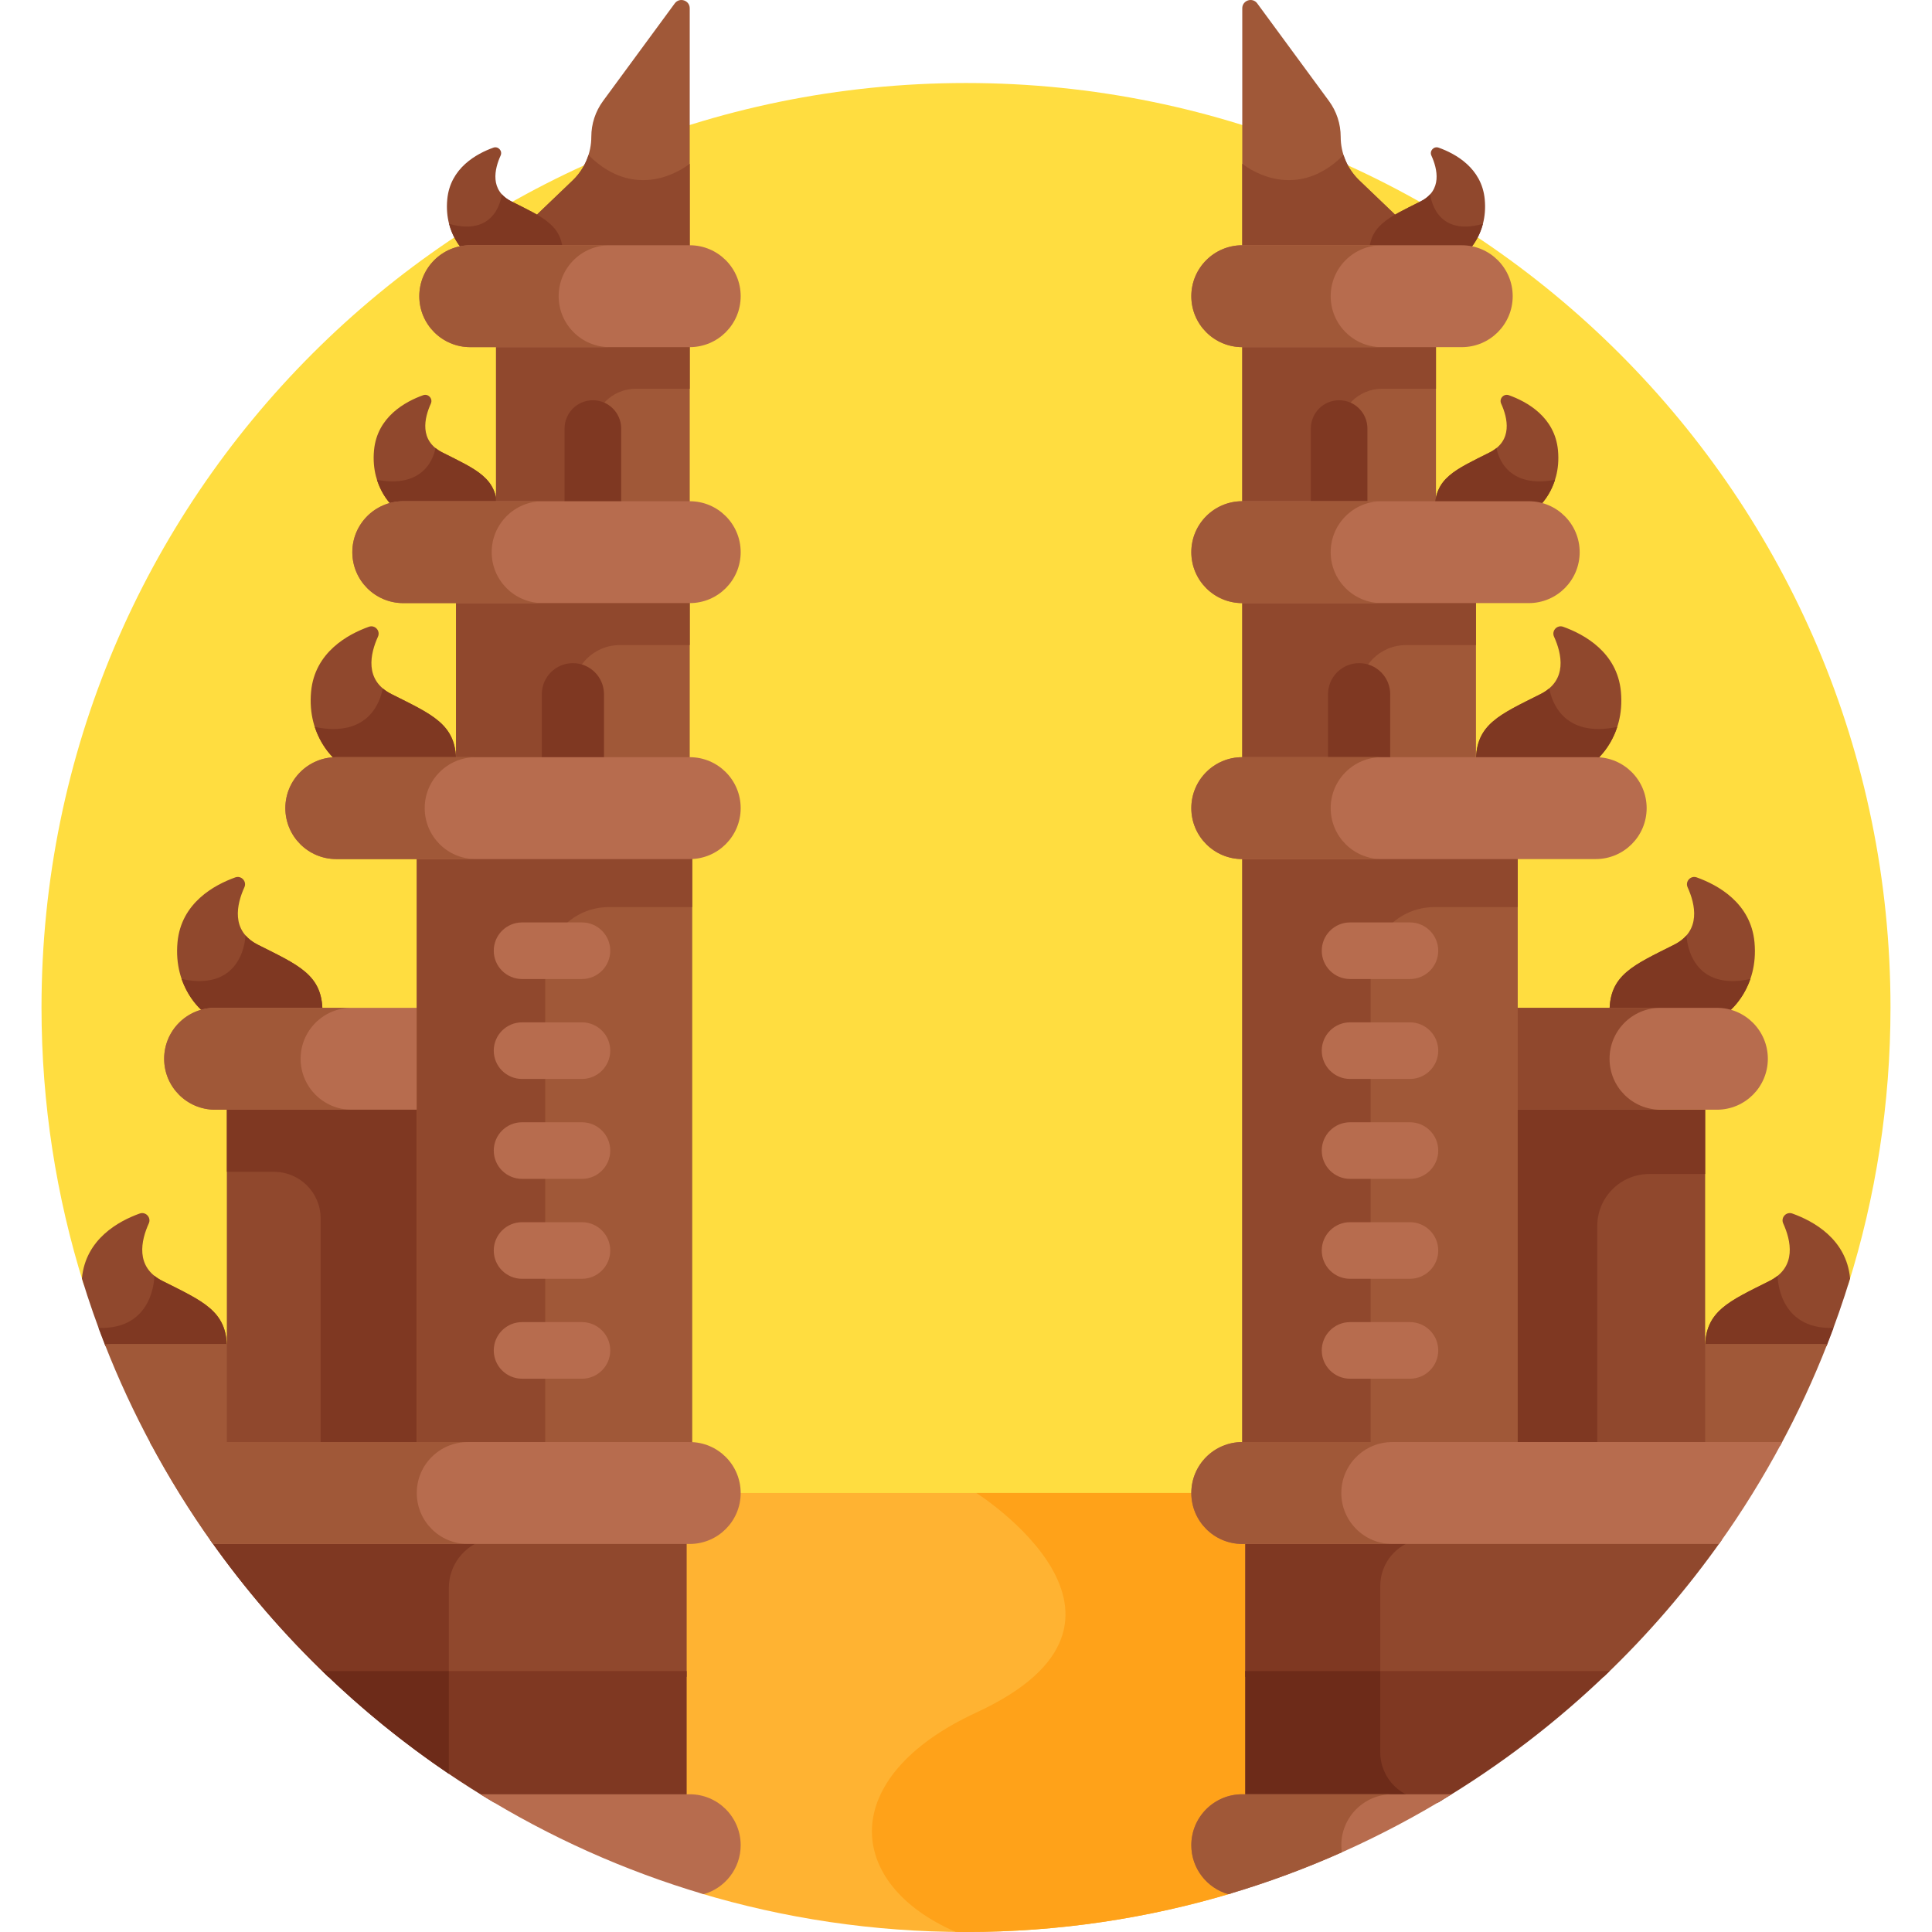 <svg id="Layer_1" enable-background="new 0 0 512 512" height="512" viewBox="0 0 512 512" width="512" xmlns="http://www.w3.org/2000/svg"><g><path d="m258.75 423.81c160.738 0 224.856-75.551 231.033-83.331 7.284-23.198 11.217-47.878 11.217-73.479 0-135.31-109.69-245-245-245s-245 109.69-245 245c0 25.571 3.923 50.225 11.191 73.398 6.304 7.365 75.301 83.412 236.559 83.412z" fill="#ffdd40"/><path d="m147.489 65.259c-.6-3.37-2.695-5.254-6.328-7.301l10.605-10.151c3.154-3.019 4.938-7.196 4.938-11.562 0-3.409 1.089-6.729 3.107-9.477l19.005-25.866c1.258-1.712 3.971-.822 3.971 1.302v64.293h-35.078z" fill="#a05838"/><path d="m147.709 66.496-.219-1.237c-.6-3.37-2.695-5.254-6.328-7.301l10.605-10.151c1.955-1.872 3.381-4.189 4.185-6.72.001 0 .001.001.001.001 13.464 13.464 26.836 2.307 26.836 2.307v23.102h-35.08z" fill="#90482d"/><path d="m68.344 250.365c-7.292-3.675-5.595-10.787-3.58-15.224.704-1.549-.804-3.196-2.406-2.623-5.564 1.99-14.325 6.747-15.313 17.149-1.164 12.25 6.809 18.419 6.809 18.419h31.6c-.001-9.778-6.337-12.293-17.11-17.721z" fill="#90482d"/><path d="m53.853 268.085s-3.727-2.889-5.712-8.631c16.587 3.558 16.918-11.567 16.918-11.567l.005.001c.801.924 1.868 1.766 3.279 2.477 10.773 5.429 17.109 7.944 17.109 17.72z" fill="#7f3822"/><path d="m103.746 183.943c-7.293-3.675-5.595-10.787-3.58-15.224.704-1.549-.804-3.196-2.406-2.623-5.564 1.99-14.325 6.747-15.313 17.149-1.164 12.25 6.809 18.419 6.809 18.419h31.6c0-9.778-6.337-12.292-17.11-17.721z" fill="#90482d"/><path d="m89.256 201.663s-3.884-3.021-5.833-9.013c14.352 2.951 17.396-6.889 18.008-10.223.645.55 1.41 1.06 2.315 1.516 10.773 5.429 17.109 7.944 17.109 17.72z" fill="#7f3822"/><path d="m117.221 119.9c-6.197-3.123-4.754-9.166-3.042-12.937.598-1.316-.683-2.716-2.045-2.229-4.728 1.691-12.172 5.733-13.012 14.572-.989 10.409 5.786 15.651 5.786 15.651h26.851c0-8.307-5.384-10.444-14.538-15.057z" fill="#90482d"/><path d="m99.908 127.152c14.135 2.684 15.483-8.429 15.483-8.429l.012.001c.518.423 1.113.821 1.818 1.176 9.154 4.613 14.538 6.75 14.538 15.058h-26.851c0-.001-3.36-2.619-5-7.806z" fill="#7f3822"/><path d="m135.526 53.371c-5.819-2.932-4.465-8.608-2.857-12.149.561-1.236-.642-2.55-1.92-2.093-4.44 1.588-11.431 5.384-12.219 13.685-.929 9.775 5.433 14.698 5.433 14.698h25.216c0-7.802-5.056-9.809-13.653-14.141z" fill="#90482d"/><path d="m119.013 59.322c12.958 3.675 13.961-7.847 13.961-7.847h.001c.631.706 1.466 1.349 2.552 1.897 8.596 4.332 13.653 6.339 13.653 14.14h-25.216c-.001-.001-3.537-2.742-4.951-8.19z" fill="#7f3822"/><path d="m331.213 409.163c-7.456 0-13.5-6.044-13.5-13.5h-123.426c0 7.456-6.044 13.5-13.5 13.5h-.811v66.337h.811c7.456 0 13.5 6.044 13.5 13.5 0 5.83-3.701 10.782-8.878 12.67 22.353 6.717 46.049 10.33 70.591 10.33s48.238-3.613 70.591-10.33c-5.177-1.888-8.878-6.84-8.878-12.67 0-7.456 6.044-13.5 13.5-13.5h.811c0-4.367 0-61.797 0-66.337z" fill="#ffb332"/><path d="m258.75 453.832c-37.081 17.141-34.867 45.368-5.485 58.143.911.01 1.821.025 2.735.025 24.542 0 48.238-3.613 70.591-10.33-5.177-1.888-8.878-6.84-8.878-12.67 0-7.456 6.044-13.5 13.5-13.5h.811c0-4.367 0-61.797 0-66.337h-.811c-7.456 0-13.5-6.044-13.5-13.5h-58.963s53.134 33.606 0 58.169z" fill="#ffa219"/><path d="m43.011 339.443c-7.292-3.675-5.595-10.787-3.58-15.224.704-1.549-.804-3.196-2.406-2.623-5.564 1.989-14.325 6.747-15.313 17.149-.003.027-.002.051-.004.078 1.848 6.037 3.916 11.978 6.208 17.806.368.346.605.535.605.535h31.6c-.001-9.778-6.338-12.292-17.11-17.721z" fill="#90482d"/><path d="m60.12 357.163h-31.6s-.237-.189-.605-.535c-.616-1.567-1.213-3.143-1.797-4.725 14.836.527 14.795-13.8 14.795-13.8l.012-.003c.598.483 1.278.937 2.085 1.344 10.773 5.428 17.11 7.942 17.11 17.719z" fill="#7f3822"/><path d="m27.777 356.264c3.622 9.254 7.792 18.233 12.467 26.899h20.876v-27h-31.759c-.537 0-1.064.04-1.584.101z" fill="#a05838"/><path d="m60.12 292.977h51.29v91.186h-51.29z" fill="#90482d"/><path d="m84.971 322.897c0-6.821-5.529-12.35-12.35-12.35h-12.501v-17.57h51.29v91.186h-26.439z" fill="#7f3822"/><path d="m57.003 267.085h53.784v27h-53.784c-7.456 0-13.5-6.044-13.5-13.5s6.044-13.5 13.5-13.5z" fill="#b76c4e"/><path d="m79.666 280.585c0-7.456 6.044-13.5 13.5-13.5h-36.163c-7.456 0-13.5 6.044-13.5 13.5s6.044 13.5 13.5 13.5h36.163c-7.456 0-13.5-6.044-13.5-13.5z" fill="#a05838"/><path d="m87.016 444.395h94.96v-36.368h-126.33c9.26 13.13 19.77 25.315 31.37 36.368z" fill="#90482d"/><path d="m118.95 420.774c0-6.028 4.075-11.142 9.604-12.746h-72.907c9.259 13.13 19.769 25.315 31.369 36.368h31.934z" fill="#7f3822"/><path d="m110.45 225.663h73v158.5h-73z" fill="#a05838"/><path d="m144.481 381.997v-124.715c0-9.329 7.563-16.892 16.892-16.892h22.077v-14.726h-73v158.5h34.186c-.092-.712-.155-1.431-.155-2.167z" fill="#90482d"/><path d="m131.454 89.996h51.333v44.834h-51.333z" fill="#a05838"/><path d="m157.12 114.437c0-6.307 5.113-11.42 11.42-11.42h14.247v-13.021h-51.333v44.834h25.667v-20.393z" fill="#90482d"/><g><path d="m157.12 141.8c4.142 0 7.5-3.358 7.5-7.5v-20.731c0-4.142-3.358-7.5-7.5-7.5s-7.5 3.358-7.5 7.5v20.731c0 4.142 3.358 7.5 7.5 7.5z" fill="#7f3822"/></g><path d="m120.856 157.83h61.931v44.833h-61.931z" fill="#a05838"/><path d="m151.821 183.387c0-6.866 5.566-12.433 12.433-12.433h18.533v-13.124h-61.931v44.833h30.966v-19.276z" fill="#90482d"/><g><path d="m151.822 214.163c4.551 0 8.24-3.689 8.24-8.24v-21.941c0-4.551-3.689-8.241-8.24-8.241s-8.24 3.689-8.24 8.241v21.941c-.001 4.551 3.688 8.24 8.24 8.24z" fill="#7f3822"/></g><path d="m130.88 477.667h51.095v-34.82h-96.548c13.702 13.293 28.951 24.997 45.453 34.82z" fill="#7f3822"/><path d="m118.95 470.017v-27.17h-33.522c10.336 10.028 21.555 19.149 33.526 27.243 0-.025-.004-.049-.004-.073z" fill="#6d2b19"/><path d="m182.787 382.163h-143.071c5.004 9.379 10.591 18.399 16.73 27h126.341c7.456 0 13.5-6.044 13.5-13.5s-6.044-13.5-13.5-13.5z" fill="#b76c4e"/><path d="m110.45 395.663c0-7.456 6.044-13.5 13.5-13.5h-84.234c5.004 9.379 10.591 18.399 16.73 27h67.504c-7.456 0-13.5-6.044-13.5-13.5z" fill="#a05838"/><path d="m182.787 475.5h-55.479c18.267 11.299 38.127 20.26 59.169 26.477 5.66-1.607 9.81-6.802 9.81-12.977 0-7.456-6.044-13.5-13.5-13.5z" fill="#b76c4e"/><g><path d="m154.221 259.453h-15.868c-4.142 0-7.5-3.358-7.5-7.5s3.358-7.5 7.5-7.5h15.868c4.142 0 7.5 3.358 7.5 7.5s-3.358 7.5-7.5 7.5z" fill="#b76c4e"/></g><g><path d="m154.221 285.933h-15.868c-4.142 0-7.5-3.358-7.5-7.5s3.358-7.5 7.5-7.5h15.868c4.142 0 7.5 3.358 7.5 7.5s-3.358 7.5-7.5 7.5z" fill="#b76c4e"/></g><g><path d="m154.221 312.413h-15.868c-4.142 0-7.5-3.358-7.5-7.5s3.358-7.5 7.5-7.5h15.868c4.142 0 7.5 3.358 7.5 7.5s-3.358 7.5-7.5 7.5z" fill="#b76c4e"/></g><g><path d="m154.221 338.893h-15.868c-4.142 0-7.5-3.358-7.5-7.5s3.358-7.5 7.5-7.5h15.868c4.142 0 7.5 3.358 7.5 7.5s-3.358 7.5-7.5 7.5z" fill="#b76c4e"/></g><g><path d="m154.221 365.374h-15.868c-4.142 0-7.5-3.357-7.5-7.5s3.358-7.5 7.5-7.5h15.868c4.142 0 7.5 3.357 7.5 7.5s-3.358 7.5-7.5 7.5z" fill="#b76c4e"/></g><g><path d="m89.12 227.663h93.667c7.456 0 13.5-6.044 13.5-13.5s-6.044-13.5-13.5-13.5h-93.667c-7.456 0-13.5 6.044-13.5 13.5s6.044 13.5 13.5 13.5z" fill="#b76c4e"/></g><g><path d="m106.87 159.83h75.917c7.456 0 13.5-6.044 13.5-13.5s-6.044-13.5-13.5-13.5h-75.917c-7.456 0-13.5 6.044-13.5 13.5s6.044 13.5 13.5 13.5z" fill="#b76c4e"/></g><g><path d="m124.62 91.996h58.167c7.456 0 13.5-6.044 13.5-13.5s-6.044-13.5-13.5-13.5h-58.167c-7.456 0-13.5 6.044-13.5 13.5s6.044 13.5 13.5 13.5z" fill="#b76c4e"/></g><path d="m490.289 338.744c-.988-10.402-9.749-15.16-15.313-17.149-1.602-.573-3.11 1.074-2.406 2.623 2.016 4.437 3.713 11.549-3.58 15.224-10.773 5.429-17.109 7.944-17.109 17.72h31.6s.237-.189.605-.535c2.292-5.828 4.36-11.769 6.208-17.806-.004-.026-.002-.05-.005-.077z" fill="#90482d"/><path d="m451.88 357.163h31.6s.237-.189.605-.535c.616-1.567 1.213-3.143 1.797-4.725-14.836.527-14.795-13.8-14.795-13.8l-.012-.003c-.598.483-1.278.937-2.085 1.344-10.773 5.428-17.11 7.942-17.11 17.719z" fill="#7f3822"/><path d="m482.639 356.163h-31.759v27h20.876c4.676-8.666 8.845-17.645 12.467-26.899-.52-.061-1.047-.101-1.584-.101z" fill="#a05838"/><path d="m401.213 294.085h50.667v90.078h-50.667z" fill="#90482d"/><path d="m423.297 324.899c0-7.607 6.167-13.775 13.774-13.775h14.809v-17.039h-50.667v90.078h22.083v-59.264z" fill="#7f3822"/><path d="m443.656 250.365c7.293-3.675 5.595-10.787 3.58-15.224-.704-1.549.804-3.196 2.406-2.623 5.564 1.99 14.325 6.747 15.313 17.149 1.164 12.25-6.809 18.419-6.809 18.419h-31.6c.001-9.778 6.338-12.293 17.11-17.721z" fill="#90482d"/><path d="m458.147 268.085s3.727-2.889 5.712-8.631c-16.587 3.558-16.918-11.567-16.918-11.567l-.005.001c-.801.924-1.868 1.766-3.279 2.477-10.773 5.429-17.109 7.944-17.109 17.72z" fill="#7f3822"/><path d="m454.997 267.085h-53.784v27h53.784c7.456 0 13.5-6.044 13.5-13.5s-6.044-13.5-13.5-13.5z" fill="#b76c4e"/><path d="m426.547 280.585c0-7.456 6.044-13.5 13.5-13.5h-38.833v27h38.833c-7.456 0-13.5-6.044-13.5-13.5z" fill="#90482d"/><path d="m364.511 65.259c.6-3.37 2.695-5.254 6.328-7.301l-10.605-10.151c-3.154-3.019-4.938-7.196-4.938-11.562 0-3.409-1.089-6.729-3.107-9.477l-19.005-25.867c-1.258-1.712-3.971-.822-3.971 1.302v64.293h35.078z" fill="#a05838"/><path d="m364.292 66.496.22-1.237c.6-3.37 2.695-5.254 6.328-7.301l-10.605-10.151c-1.955-1.872-3.381-4.189-4.185-6.72 0 0-.001.001-.001.001-13.464 13.464-26.836 2.307-26.836 2.307v23.102h35.079z" fill="#90482d"/><path d="m330.024 408.027v36.368h94.96c11.6-11.053 22.11-23.238 31.369-36.368z" fill="#90482d"/><path d="m365.785 420.255c0-5.979 4.252-11.009 9.879-12.228h-45.64v36.368h35.761z" fill="#7f3822"/><path d="m329.213 225.663h73v158.5h-73z" fill="#a05838"/><path d="m363.244 381.997v-124.715c0-9.329 7.563-16.892 16.892-16.892h22.077v-14.726h-73.001v158.5h34.186c-.091-.712-.154-1.431-.154-2.167z" fill="#90482d"/><path d="m329.213 89.996h51.333v44.834h-51.333z" fill="#a05838"/><path d="m354.88 114.437c0-6.307 5.113-11.42 11.42-11.42h14.247v-13.021h-51.333v44.834h25.667v-20.393z" fill="#90482d"/><path d="m329.213 157.83h61.931v44.833h-61.931z" fill="#a05838"/><path d="m360.179 183.387c0-6.866 5.566-12.433 12.433-12.433h18.533v-13.124h-61.931v44.833h30.966v-19.276z" fill="#90482d"/><path d="m330.024 442.847v34.82h51.095c16.503-9.822 31.751-21.526 45.453-34.82z" fill="#7f3822"/><path d="m378.3 476.923c-6.883 0-12.515-5.632-12.515-12.515v-21.561h-35.761v34.82h51.095c.407-.242.804-.499 1.209-.744z" fill="#6d2b19"/><path d="m408.254 183.943c7.293-3.675 5.595-10.787 3.58-15.224-.704-1.549.804-3.196 2.406-2.623 5.564 1.99 14.325 6.747 15.313 17.149 1.164 12.25-6.809 18.419-6.809 18.419h-31.6c.001-9.778 6.337-12.292 17.11-17.721z" fill="#90482d"/><path d="m422.744 201.663s3.884-3.021 5.833-9.013c-14.352 2.951-17.397-6.889-18.008-10.223-.645.55-1.41 1.06-2.315 1.516-10.773 5.429-17.109 7.944-17.109 17.72z" fill="#7f3822"/><path d="m394.779 119.9c6.197-3.123 4.754-9.166 3.042-12.937-.598-1.316.683-2.716 2.045-2.229 4.728 1.691 12.172 5.733 13.012 14.572.989 10.409-5.786 15.651-5.786 15.651h-26.851c0-8.307 5.384-10.444 14.538-15.057z" fill="#90482d"/><path d="m412.092 127.152c-14.135 2.684-15.483-8.429-15.483-8.429l-.012.001c-.518.423-1.112.821-1.818 1.176-9.154 4.613-14.538 6.75-14.538 15.058h26.851c0-.001 3.36-2.619 5-7.806z" fill="#7f3822"/><path d="m376.474 53.371c5.819-2.932 4.465-8.608 2.857-12.149-.561-1.236.642-2.55 1.92-2.093 4.44 1.588 11.431 5.384 12.22 13.685.929 9.775-5.433 14.698-5.433 14.698h-25.216c-.001-7.802 5.056-9.809 13.652-14.141z" fill="#90482d"/><path d="m392.987 59.322c-12.958 3.675-13.961-7.847-13.961-7.847-.631.706-1.466 1.349-2.552 1.897-8.596 4.332-13.653 6.339-13.653 14.14h25.216c0-.001 3.537-2.742 4.95-8.19z" fill="#7f3822"/><g><path d="m354.88 141.8c4.142 0 7.5-3.358 7.5-7.5v-20.731c0-4.142-3.358-7.5-7.5-7.5s-7.5 3.358-7.5 7.5v20.731c0 4.142 3.358 7.5 7.5 7.5z" fill="#7f3822"/></g><g><path d="m360.179 214.163c4.551 0 8.24-3.689 8.24-8.24v-21.941c0-4.551-3.689-8.241-8.24-8.241s-8.24 3.689-8.24 8.241v21.941c0 4.551 3.689 8.24 8.24 8.24z" fill="#7f3822"/></g><path d="m472.284 382.163h-143.071c-7.456 0-13.5 6.044-13.5 13.5s6.044 13.5 13.5 13.5h126.341c6.139-8.601 11.726-17.621 16.73-27z" fill="#b76c4e"/><path d="m355.463 395.663c0-7.456 6.044-13.5 13.5-13.5h-39.75c-7.456 0-13.5 6.044-13.5 13.5s6.044 13.5 13.5 13.5h39.75c-7.456 0-13.5-6.044-13.5-13.5z" fill="#a05838"/><path d="m329.213 475.5c-7.456 0-13.5 6.044-13.5 13.5 0 6.175 4.15 11.37 9.81 12.977 21.042-6.216 40.902-15.178 59.169-26.477z" fill="#b76c4e"/><path d="m355.463 489c0-7.456 6.044-13.5 13.5-13.5h-39.75c-7.456 0-13.5 6.044-13.5 13.5 0 6.175 4.15 11.37 9.81 12.977 10.328-3.051 20.37-6.768 30.081-11.094-.086-.616-.141-1.243-.141-1.883z" fill="#a05838"/><g><path d="m357.78 259.453h15.868c4.142 0 7.5-3.358 7.5-7.5s-3.358-7.5-7.5-7.5h-15.868c-4.142 0-7.5 3.358-7.5 7.5s3.358 7.5 7.5 7.5z" fill="#b76c4e"/></g><g><path d="m357.78 285.933h15.868c4.142 0 7.5-3.358 7.5-7.5s-3.358-7.5-7.5-7.5h-15.868c-4.142 0-7.5 3.358-7.5 7.5s3.358 7.5 7.5 7.5z" fill="#b76c4e"/></g><g><path d="m357.78 312.413h15.868c4.142 0 7.5-3.358 7.5-7.5s-3.358-7.5-7.5-7.5h-15.868c-4.142 0-7.5 3.358-7.5 7.5s3.358 7.5 7.5 7.5z" fill="#b76c4e"/></g><g><path d="m357.78 338.893h15.868c4.142 0 7.5-3.358 7.5-7.5s-3.358-7.5-7.5-7.5h-15.868c-4.142 0-7.5 3.358-7.5 7.5s3.358 7.5 7.5 7.5z" fill="#b76c4e"/></g><g><path d="m357.78 365.374h15.868c4.142 0 7.5-3.357 7.5-7.5s-3.358-7.5-7.5-7.5h-15.868c-4.142 0-7.5 3.357-7.5 7.5s3.358 7.5 7.5 7.5z" fill="#b76c4e"/></g><g><path d="m422.88 227.663h-93.667c-7.456 0-13.5-6.044-13.5-13.5s6.044-13.5 13.5-13.5h93.667c7.456 0 13.5 6.044 13.5 13.5s-6.044 13.5-13.5 13.5z" fill="#b76c4e"/></g><g><path d="m405.13 159.83h-75.917c-7.456 0-13.5-6.044-13.5-13.5s6.044-13.5 13.5-13.5h75.917c7.456 0 13.5 6.044 13.5 13.5s-6.044 13.5-13.5 13.5z" fill="#b76c4e"/></g><g><path d="m387.38 91.996h-58.167c-7.456 0-13.5-6.044-13.5-13.5s6.044-13.5 13.5-13.5h58.167c7.456 0 13.5 6.044 13.5 13.5s-6.044 13.5-13.5 13.5z" fill="#b76c4e"/></g><g fill="#a05838"><path d="m352.643 214.163c0-7.456 6.044-13.5 13.5-13.5h-36.93c-7.456 0-13.5 6.044-13.5 13.5s6.044 13.5 13.5 13.5h36.93c-7.456 0-13.5-6.044-13.5-13.5z"/><path d="m352.643 146.33c0-7.456 6.044-13.5 13.5-13.5h-36.93c-7.456 0-13.5 6.044-13.5 13.5s6.044 13.5 13.5 13.5h36.93c-7.456 0-13.5-6.044-13.5-13.5z"/><path d="m352.643 78.496c0-7.456 6.044-13.5 13.5-13.5h-36.93c-7.456 0-13.5 6.044-13.5 13.5s6.044 13.5 13.5 13.5h36.93c-7.456 0-13.5-6.044-13.5-13.5z"/><path d="m112.55 214.163c0-7.456 6.044-13.5 13.5-13.5h-36.93c-7.456 0-13.5 6.044-13.5 13.5s6.044 13.5 13.5 13.5h36.93c-7.456 0-13.5-6.044-13.5-13.5z"/><path d="m130.3 146.33c0-7.456 6.044-13.5 13.5-13.5h-36.93c-7.456 0-13.5 6.044-13.5 13.5s6.044 13.5 13.5 13.5h36.93c-7.456 0-13.5-6.044-13.5-13.5z"/><path d="m148.05 78.496c0-7.456 6.044-13.5 13.5-13.5h-36.93c-7.456 0-13.5 6.044-13.5 13.5s6.044 13.5 13.5 13.5h36.93c-7.456 0-13.5-6.044-13.5-13.5z"/></g></g></svg>